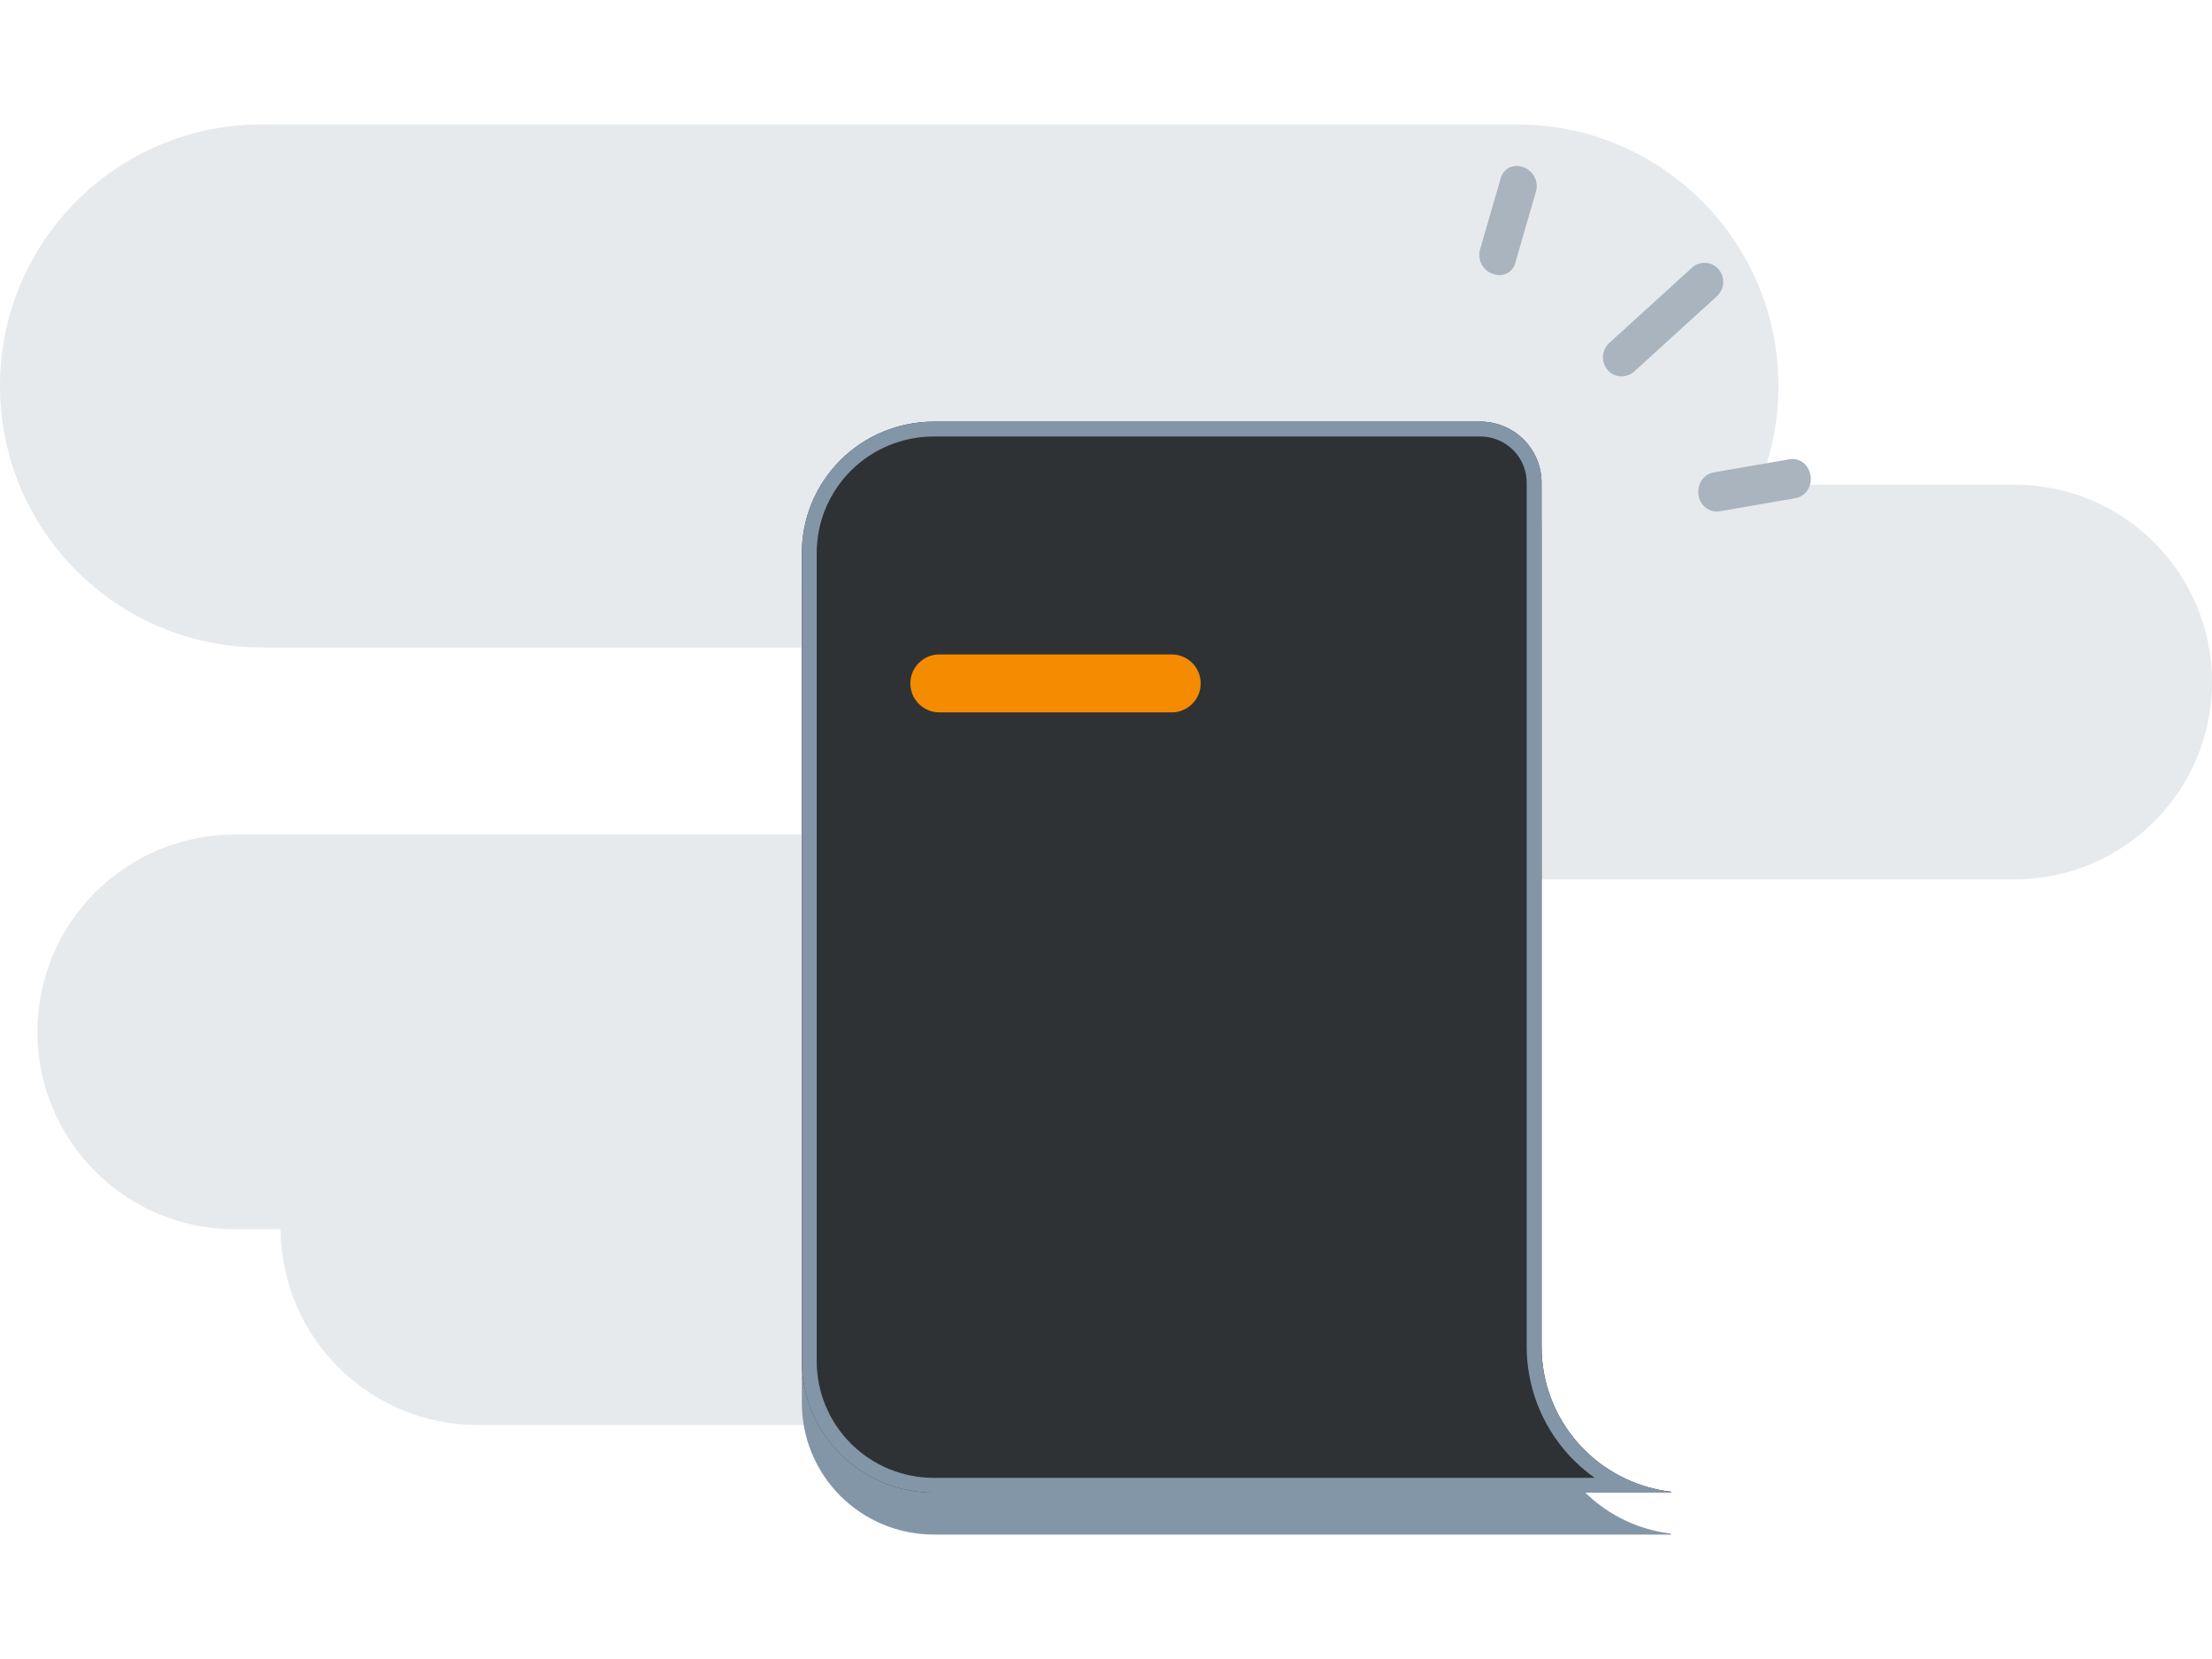 <svg width="320" height="240" viewBox="0 0 320 240" fill="none" xmlns="http://www.w3.org/2000/svg">
<path fill-rule="evenodd" clip-rule="evenodd" d="M257.28 55.827C257.28 34.936 240.344 18 219.453 18H37.827C16.936 18 0 34.936 0 55.827V55.84C0 76.731 16.936 93.667 37.827 93.667H166.73C166.443 95.29 166.293 96.961 166.293 98.666C166.293 114.432 179.074 127.213 194.84 127.213H291.453C307.219 127.213 320 114.432 320 98.666C320 82.901 307.219 70.12 291.453 70.12H254.492C256.289 65.714 257.28 60.892 257.28 55.84V55.827ZM5.413 149.28C5.413 133.514 18.194 120.733 33.96 120.733H130.573C146.268 120.733 159.005 133.399 159.119 149.067H165.747C181.512 149.067 194.293 161.848 194.293 177.613C194.293 193.379 181.512 206.16 165.747 206.16H69.133C53.438 206.16 40.702 193.494 40.587 177.827H33.96C18.194 177.827 5.413 165.046 5.413 149.28Z" fill="#8396A8" fill-opacity="0.2"/>
<path d="M223.006 200.85V76.009C223.039 73.695 222.159 71.461 220.557 69.787C218.954 68.113 216.756 67.134 214.436 67.06H135.063C132.56 67.06 130.081 67.552 127.768 68.507C125.455 69.462 123.354 70.862 121.584 72.628C119.813 74.393 118.409 76.488 117.451 78.795C116.493 81.101 116 83.573 116 86.069V202.991C116.005 208.031 118.016 212.863 121.589 216.426C125.163 219.99 130.009 221.994 135.063 222H241.725V221.858C236.566 221.25 231.81 218.775 228.36 214.902C224.91 211.03 223.005 206.03 223.006 200.85Z" fill="#8396A8"/>
<path d="M223.006 194.79V69.949C223.039 67.635 222.159 65.401 220.557 63.727C218.954 62.053 216.756 61.074 214.436 61H135.063C132.56 61 130.081 61.492 127.768 62.447C125.455 63.402 123.354 64.802 121.584 66.568C119.813 68.333 118.409 70.428 117.451 72.734C116.493 75.041 116 77.513 116 80.009V196.931C116.005 201.971 118.016 206.803 121.589 210.366C125.163 213.93 130.009 215.934 135.063 215.94H241.725V215.798C236.566 215.19 231.81 212.715 228.36 208.842C224.91 204.97 223.005 199.97 223.006 194.79Z" fill="#2F3235"/>
<path fill-rule="evenodd" clip-rule="evenodd" d="M220.859 69.934L220.859 69.918C220.884 68.169 220.22 66.479 219.006 65.212C217.8 63.952 216.147 63.211 214.4 63.147H135.063C132.841 63.147 130.64 63.583 128.588 64.431C126.535 65.279 124.67 66.522 123.099 68.088C121.529 69.654 120.283 71.513 119.434 73.558C118.584 75.603 118.147 77.795 118.147 80.009V196.93C118.152 201.399 119.934 205.684 123.105 208.846C126.277 212.009 130.578 213.788 135.066 213.793H230.698C229.265 212.779 227.941 211.599 226.757 210.27C222.957 206.005 220.858 200.497 220.859 194.79C220.859 194.789 220.859 194.79 220.859 194.79V69.934ZM223.006 194.79C223.005 199.97 224.91 204.97 228.36 208.842C230.21 210.918 232.434 212.593 234.895 213.793C237.025 214.832 239.331 215.516 241.725 215.798V215.94H135.063C130.009 215.934 125.163 213.93 121.589 210.366C118.016 206.803 116.005 201.971 116 196.931V80.009C116 77.513 116.493 75.041 117.451 72.734C118.409 70.428 119.813 68.333 121.584 66.568C123.354 64.802 125.455 63.402 127.768 62.447C130.081 61.492 132.56 61 135.063 61H214.436C216.756 61.074 218.954 62.053 220.557 63.727C222.159 65.401 223.039 67.635 223.006 69.949V194.79Z" fill="#8396A8"/>
<path d="M169.503 94.674H135.894C133.578 94.674 131.7 96.546 131.7 98.856V98.876C131.7 101.185 133.578 103.058 135.894 103.058H169.503C171.819 103.058 173.696 101.185 173.696 98.876V98.856C173.696 96.546 171.819 94.674 169.503 94.674Z" fill="#F58B00"/>
<path d="M261.275 67.326C260.979 66.972 260.593 66.704 260.158 66.551C259.723 66.397 259.255 66.364 258.803 66.455L247.987 68.325C246.198 68.634 245.491 70.278 245.734 71.68C245.812 72.258 246.075 72.794 246.484 73.209C246.894 73.624 247.427 73.894 248.003 73.981C248.283 74.014 248.566 74.005 248.843 73.953L259.658 72.082C260.134 72.01 260.582 71.81 260.954 71.504C261.326 71.198 261.608 70.798 261.771 70.344C261.952 69.841 262.002 69.299 261.915 68.771C261.828 68.242 261.608 67.745 261.275 67.326Z" fill="#A9B4BE"/>
<path d="M220.166 24.127C219.853 24.02 219.522 23.98 219.193 24.009C218.864 24.038 218.545 24.135 218.256 24.294C217.967 24.453 217.714 24.671 217.513 24.933C217.313 25.196 217.17 25.497 217.092 25.818L214.112 36.085C214.006 36.455 213.975 36.842 214.02 37.224C214.065 37.605 214.186 37.974 214.376 38.309C214.565 38.643 214.819 38.937 215.124 39.172C215.428 39.407 215.776 39.579 216.147 39.678C216.299 39.724 216.454 39.756 216.612 39.776C217.192 39.858 217.782 39.719 218.265 39.387C218.748 39.055 219.089 38.554 219.221 37.983L222.197 27.72C222.304 27.351 222.335 26.964 222.291 26.582C222.246 26.2 222.125 25.831 221.936 25.497C221.747 25.162 221.493 24.869 221.189 24.633C220.885 24.398 220.537 24.226 220.166 24.127Z" fill="#A9B4BE"/>
<path d="M246.74 38.03C246.38 38.007 246.02 38.057 245.68 38.178C245.34 38.299 245.028 38.488 244.764 38.733L232.797 49.622C232.263 50.113 231.939 50.792 231.894 51.516C231.849 52.24 232.086 52.954 232.554 53.508C232.991 54.02 233.605 54.349 234.273 54.429C234.658 54.475 235.049 54.438 235.418 54.319C235.788 54.201 236.127 54.004 236.413 53.742L248.381 42.853C248.918 42.36 249.243 41.677 249.288 40.949C249.332 40.221 249.092 39.503 248.619 38.948C248.384 38.676 248.096 38.455 247.773 38.297C247.451 38.14 247.099 38.049 246.74 38.03Z" fill="#A9B4BE"/>
</svg>
